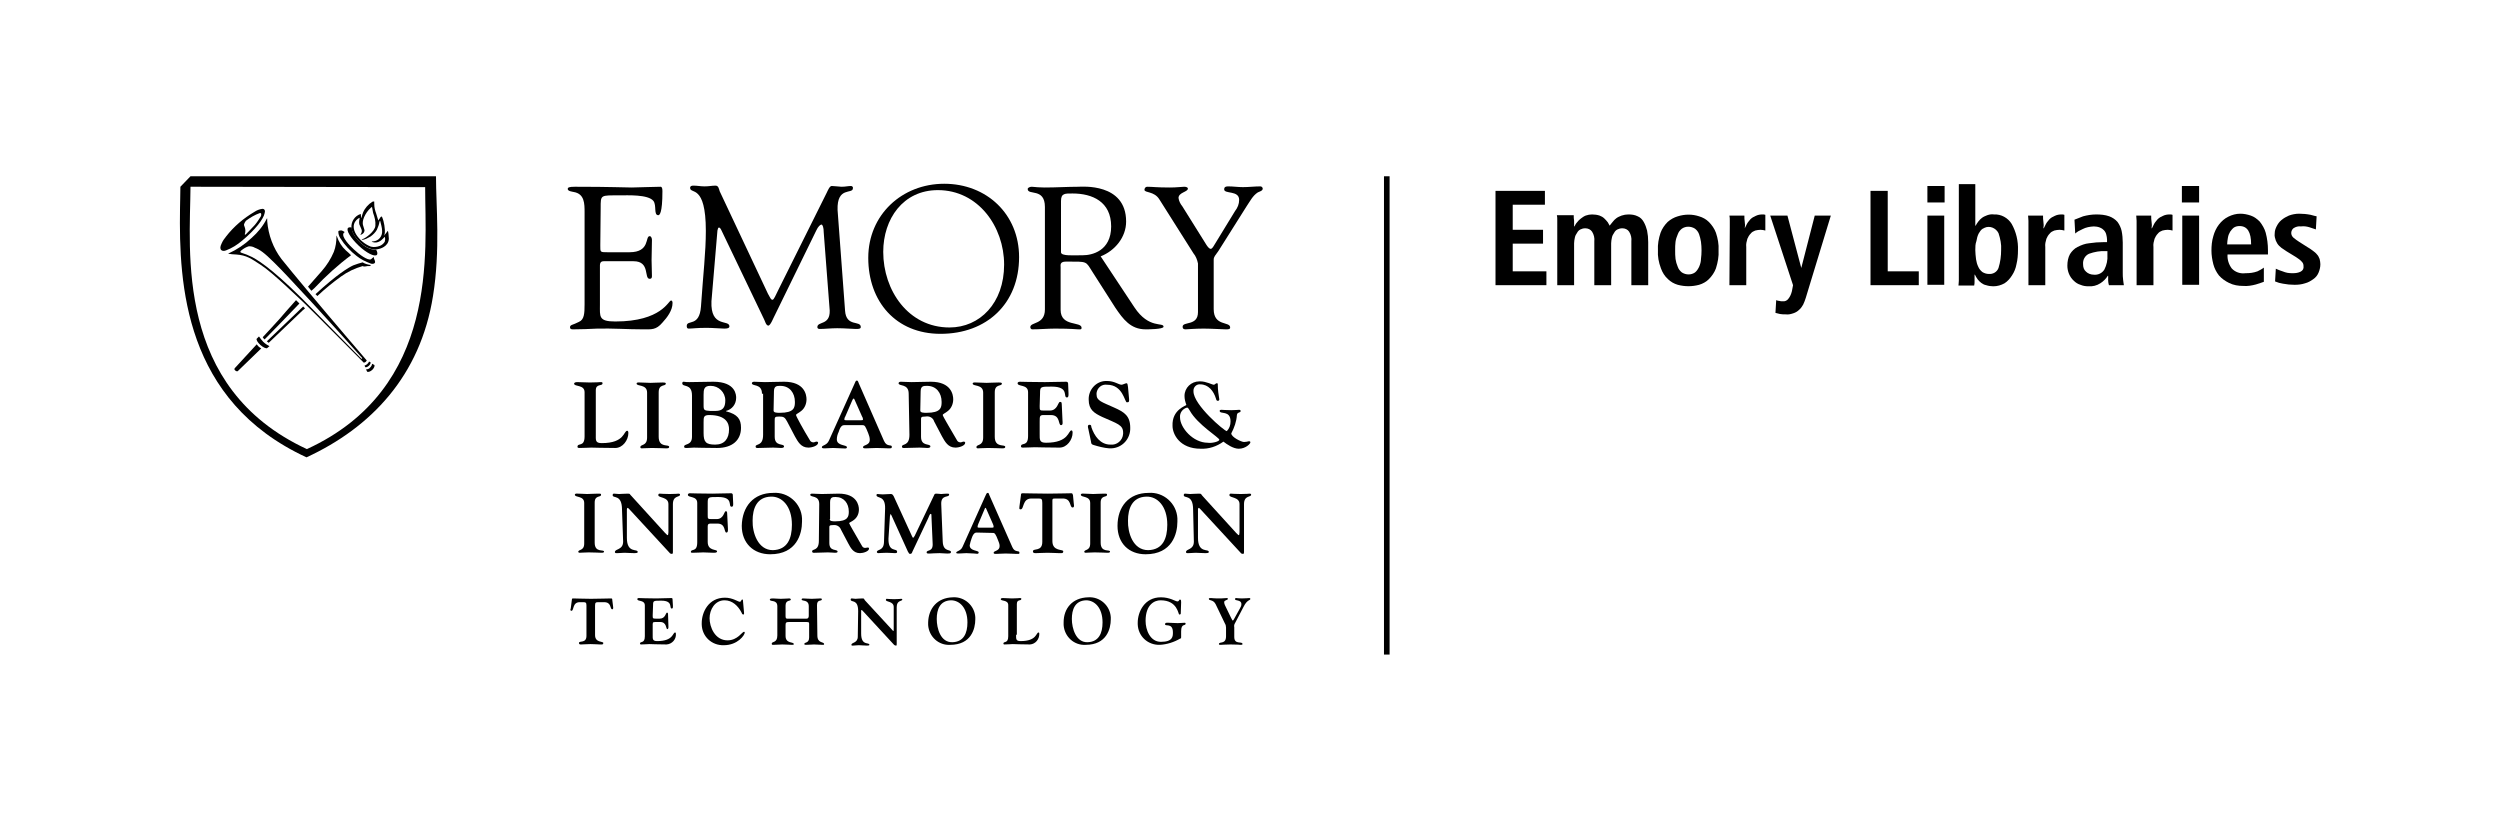 <svg version="1.1" id="logo" xmlns="http://www.w3.org/2000/svg" xmlns:xlink="http://www.w3.org/1999/xlink" x="0px" y="0px" viewBox="0 0 668 222" preserveAspectRatio="xMinYMin meet" style="enable-background:new 0 0 668 222;" aria-labelledby="header-logo-title" xml:space="preserve">
    Emory Libraries
    <title id="header-logo-title">Emory Libraries</title>
    <g id="group-wrapper">
        <g id="unit">
            <path id="path14" d="M399.6,51h13.2v3.7h-8.6v6.7h8.1v3.7h-8.1v7.4h9v3.7h-13.6V51"/>
            <path id="path16" d="M416.1,60.6c0-0.7,0-1.3,0-1.8c0-0.5,0-0.9-0.1-1.3h4.5c0,0.5,0,1,0.1,1.5c0,0.5,0,1,0,1.5h0.1
                c0.2-0.4,0.4-0.8,0.7-1.1c0.3-0.4,0.6-0.7,1-1c0.4-0.3,0.8-0.6,1.3-0.8c0.6-0.2,1.1-0.3,1.7-0.3c0.7,0,1.4,0.1,2,0.3
                c0.5,0.2,0.9,0.4,1.3,0.8c0.3,0.3,0.6,0.6,0.9,1l0.5,0.9c0.2-0.3,0.5-0.6,0.8-1c0.3-0.4,0.6-0.7,1-1c0.4-0.3,0.9-0.5,1.4-0.7
                c0.6-0.2,1.2-0.3,1.8-0.3c0.9,0,1.7,0.1,2.5,0.5c0.7,0.3,1.2,0.8,1.6,1.5c0.4,0.7,0.7,1.5,0.9,2.3c0.2,1,0.3,2,0.3,3.1v11.5h-4.5
                V64.5c0.1-0.9-0.1-1.8-0.6-2.6c-0.4-0.6-1.1-0.9-1.8-0.9c-0.5,0-0.9,0.1-1.3,0.3c-0.4,0.2-0.7,0.5-0.9,0.9
                c-0.3,0.4-0.5,0.8-0.6,1.3c-0.1,0.5-0.2,1-0.2,1.5v11.2H426V64.5c0.1-0.9-0.1-1.8-0.6-2.6c-0.4-0.6-1.1-0.9-1.8-0.9
                c-0.5,0-0.9,0.1-1.3,0.3c-0.4,0.2-0.7,0.5-0.9,0.9c-0.3,0.4-0.5,0.8-0.6,1.3c-0.1,0.5-0.2,1-0.2,1.5v11.2h-4.5L416.1,60.6"/>
            <path id="path18" d="M447.6,66.9c0,0.8,0,1.5,0.1,2.3c0.1,0.7,0.3,1.4,0.6,2.1c0.2,0.6,0.6,1.1,1.1,1.5c1.1,0.7,2.5,0.7,3.5,0
                c0.5-0.4,0.8-0.9,1.1-1.5c0.3-0.7,0.5-1.4,0.5-2.1c0.2-1.5,0.2-3.1,0-4.6c-0.1-0.7-0.3-1.4-0.5-2c-0.2-0.6-0.6-1.1-1.1-1.5
                c-1.1-0.7-2.5-0.7-3.5,0c-0.5,0.4-0.9,0.9-1.1,1.5c-0.3,0.7-0.5,1.3-0.6,2C447.6,65.3,447.6,66.1,447.6,66.9z M443,66.9
                c-0.1-1.6,0.2-3.2,0.7-4.7c0.4-1.1,1.1-2.1,1.9-2.9c0.8-0.7,1.7-1.2,2.7-1.5c1.9-0.6,3.9-0.6,5.7,0c1,0.3,1.9,0.8,2.6,1.5
                c0.8,0.8,1.5,1.8,1.9,2.9c0.5,1.5,0.8,3.1,0.7,4.7c0.1,1.6-0.2,3.2-0.7,4.8c-0.4,1.1-1.1,2.1-1.9,2.9c-0.7,0.7-1.6,1.2-2.6,1.5
                c-1.9,0.5-3.8,0.5-5.7,0c-1-0.3-1.9-0.8-2.6-1.5c-0.9-0.8-1.5-1.8-1.9-2.9C443.2,70.1,442.9,68.5,443,66.9"/>
            <path id="path20" d="M462.2,60.7c0-0.6,0-1.1,0-1.7c0-0.5,0-1-0.1-1.4h4c0,0.6,0,1.1,0.1,1.7s0.1,1.1,0,1.7h0
                c0.2-0.4,0.4-0.8,0.6-1.2c0.2-0.4,0.6-0.8,0.9-1.2c0.4-0.4,0.9-0.7,1.4-0.9c0.6-0.3,1.2-0.4,1.8-0.4c0.1,0,0.3,0,0.4,0l0.4,0.1
                v4.2c-0.4-0.1-0.8-0.2-1.3-0.2c-0.5,0-0.9,0.1-1.4,0.2c-0.5,0.2-0.9,0.4-1.2,0.8c-0.4,0.4-0.7,0.9-0.9,1.4
                c-0.2,0.7-0.4,1.4-0.3,2.2v10.2h-4.5L462.2,60.7"/>
            <path id="path22" d="M481.3,71.6L481.3,71.6l3.6-14h4.3l-5.7,18.7l-1,3.3c-0.2,0.6-0.4,1.2-0.7,1.8c-0.3,0.5-0.6,1-1.1,1.4
                c-0.4,0.4-0.9,0.7-1.5,0.9c-0.6,0.2-1.3,0.4-2,0.3c-0.5,0-1.1,0-1.6-0.1c-0.4-0.1-0.8-0.2-1.2-0.3l0.2-3.4
                c0.3,0.1,0.5,0.2,0.8,0.2c0.3,0.1,0.6,0.1,0.9,0.1c0.6,0.1,1.2-0.2,1.5-0.6c0.5-0.6,0.8-1.3,1-2.1l0.3-1.6L473,57.6h4.6
                L481.3,71.6"/>
            <path id="path24" d="M499.8,51h4.6v21.5h8.3v3.7h-12.9V51"/>
            <path id="path26" d="M515,57.6h4.5v18.5H515V57.6z M515,49.7h4.6v4.4H515V49.7"/>
            <path id="path28" d="M527.8,66.8c0,0.8,0.1,1.6,0.2,2.5c0.1,0.7,0.3,1.4,0.6,2c0.2,0.5,0.6,1,1.1,1.4c0.5,0.3,1.1,0.5,1.7,0.5
                c1.1,0.1,2.2-0.5,2.6-1.6c0.5-1.6,0.7-3.2,0.7-4.8c0.1-1.5-0.2-3-0.7-4.5c-0.7-1.4-2.4-2.1-3.8-1.4c-0.1,0.1-0.2,0.1-0.4,0.2
                c-0.5,0.3-0.8,0.8-1.1,1.3c-0.3,0.6-0.5,1.3-0.6,2C527.8,65.2,527.8,66,527.8,66.8z M527.8,49.2v11.1h0.1c0.2-0.4,0.4-0.7,0.7-1.1
                c0.3-0.4,0.6-0.7,1-1c0.4-0.3,0.9-0.5,1.4-0.7c0.6-0.2,1.2-0.3,1.8-0.2c1.9-0.1,3.7,0.9,4.7,2.5c1.2,2.1,1.8,4.6,1.7,7.1
                c0,1.2-0.1,2.5-0.4,3.7c-0.2,1.1-0.6,2.1-1.2,3c-0.5,0.8-1.2,1.6-2,2.1c-0.9,0.5-1.9,0.8-3,0.8c-0.6,0-1.3-0.1-1.9-0.3
                c-0.5-0.1-0.9-0.3-1.3-0.6c-0.4-0.3-0.7-0.6-1-1c-0.3-0.4-0.5-0.8-0.7-1.2h-0.1c0,0.6,0,1.2,0,1.7c0,0.4,0,0.8-0.1,1.2h-4.2
                c0-0.3,0.1-0.8,0.1-1.3c0-0.6,0-1.2,0-1.8V49.2H527.8"/>
            <path id="path30" d="M542,60.7c0-0.6,0-1.1,0-1.7s-0.1-1-0.1-1.4h4c0,0.6,0,1.1,0.1,1.7s0.1,1.1,0,1.7h0.1
                c0.2-0.4,0.4-0.8,0.6-1.2c0.2-0.4,0.6-0.8,0.9-1.2c0.4-0.4,0.9-0.7,1.4-0.9c0.6-0.3,1.2-0.4,1.8-0.4c0.1,0,0.3,0,0.4,0l0.4,0.1
                v4.2c-0.4-0.1-0.8-0.2-1.3-0.2c-0.5,0-0.9,0.1-1.4,0.2c-0.5,0.2-0.9,0.4-1.2,0.8c-0.4,0.4-0.7,0.9-0.9,1.4
                c-0.2,0.7-0.4,1.4-0.3,2.2v10.2H542L542,60.7"/>
            <path id="path32" d="M563.1,67.1h-0.4c-1.5-0.1-3.1,0.2-4.5,0.7c-1.1,0.5-1.7,1.6-1.6,2.8c0,0.8,0.2,1.5,0.8,2
                c0.5,0.5,1.3,0.8,2.1,0.8c1.1,0.1,2.2-0.4,2.8-1.4c0.6-1.2,0.9-2.5,0.8-3.9L563.1,67.1z M554.3,58.7c0.8-0.3,1.5-0.6,2.3-0.9
                c1.1-0.3,2.3-0.5,3.5-0.5c1.2,0,2.4,0.1,3.5,0.5c0.8,0.3,1.6,0.8,2.2,1.5c0.5,0.7,0.9,1.5,1.1,2.4c0.2,1,0.3,2.1,0.3,3.1v8.1
                c0,0.6,0,1.2,0.1,1.9c0.1,0.6,0.1,1,0.2,1.4h-4c-0.1-0.4-0.2-0.8-0.2-1.2c0-0.4,0-0.9,0-1.3h-0.1c-0.5,0.8-1.2,1.5-2,2
                c-0.9,0.6-2.1,0.9-3.2,0.8c-0.7,0-1.4-0.1-2.1-0.4c-0.7-0.2-1.3-0.6-1.8-1.1c-1.1-1-1.7-2.5-1.7-4c0-1.1,0.2-2.2,0.7-3.1
                c0.5-0.8,1.2-1.5,2-1.9c1-0.5,2-0.9,3.1-1c1.3-0.2,2.6-0.3,3.9-0.3h0.9V64c0-0.4-0.1-0.9-0.2-1.3c-0.2-0.9-0.9-1.6-1.7-1.9
                c-0.5-0.2-1.1-0.3-1.6-0.3c-0.5,0-1.1,0.1-1.6,0.2c-0.5,0.1-1,0.3-1.4,0.5c-0.4,0.2-0.8,0.4-1.2,0.6c-0.3,0.2-0.6,0.4-0.8,0.6
                L554.3,58.7"/>
            <path id="path34" d="M570.9,60.7c0-0.6,0-1.1,0-1.7c0-0.5-0.1-1-0.1-1.4h4c0,0.6,0,1.1,0.1,1.7s0.1,1.1,0,1.7h0.1
                c0.2-0.4,0.4-0.8,0.6-1.2c0.2-0.4,0.6-0.8,0.9-1.2c0.4-0.4,0.9-0.7,1.4-0.9c0.6-0.3,1.2-0.4,1.8-0.4c0.1,0,0.3,0,0.4,0l0.4,0.1
                v4.2c-0.4-0.1-0.8-0.2-1.3-0.2c-0.5,0-0.9,0.1-1.4,0.2c-0.5,0.2-0.9,0.4-1.2,0.8c-0.4,0.4-0.7,0.9-0.9,1.4
                c-0.2,0.7-0.4,1.4-0.3,2.2v10.2h-4.5L570.9,60.7"/>
            <path id="path36" d="M583.1,57.6h4.5v18.5h-4.5V57.6z M583,49.7h4.6v4.4H583V49.7"/>
            <path id="path38" d="M601.5,65.3c0-3.3-1-4.9-3.1-4.9c-0.5,0-1,0.1-1.5,0.4c-0.4,0.3-0.7,0.7-1,1.1c-0.3,0.5-0.5,1-0.6,1.6
                c-0.1,0.6-0.2,1.2-0.2,1.8H601.5z M604.9,75.3c-0.5,0.2-1.2,0.4-2.1,0.7c-1.1,0.3-2.3,0.5-3.4,0.4c-1.3,0-2.6-0.2-3.8-0.8
                c-1-0.5-1.9-1.1-2.7-2c-0.7-0.9-1.2-1.9-1.5-3c-0.3-1.2-0.5-2.4-0.5-3.6c0-1.3,0.1-2.6,0.5-3.9c0.3-1.1,0.8-2.2,1.5-3.1
                c0.7-0.9,1.5-1.6,2.5-2.1c1-0.5,2.1-0.8,3.2-0.8c1,0,1.9,0.2,2.8,0.5c0.9,0.3,1.7,0.9,2.4,1.6c0.7,0.9,1.3,1.9,1.6,3
                c0.4,1.5,0.6,3.1,0.6,4.7V68h-10.8c-0.1,1.3,0.3,2.6,1.1,3.7c0.9,1,2.3,1.5,3.7,1.3c1.1,0,2.1-0.1,3.2-0.5c0.6-0.3,1.2-0.6,1.7-1
                L604.9,75.3"/>
            <path id="path40" d="M608.1,71.8l0.7,0.3c0.3,0.1,0.7,0.3,1.1,0.4c0.4,0.2,0.9,0.3,1.3,0.4c0.5,0.1,1,0.1,1.5,0.1
                c0.7,0,1.4-0.1,2-0.4c0.6-0.3,0.9-0.8,0.8-1.5c0-0.4-0.1-0.8-0.4-1.1c-0.4-0.5-1-0.9-1.6-1.3l-1.8-1.1c-0.5-0.3-1-0.6-1.4-0.9
                c-0.5-0.3-0.9-0.6-1.3-1c-0.4-0.4-0.7-0.9-0.9-1.4c-0.2-0.6-0.4-1.2-0.3-1.9c0-0.7,0.2-1.3,0.5-1.9c0.3-0.6,0.7-1.2,1.3-1.7
                c0.6-0.5,1.3-0.9,2-1.2c0.8-0.3,1.8-0.5,2.7-0.5c1,0,2.1,0.1,3.1,0.3c0.8,0.2,1.4,0.4,1.6,0.4l-0.2,3.5c-0.6-0.2-1.2-0.4-1.8-0.6
                c-0.7-0.2-1.4-0.3-2.2-0.2c-0.7-0.1-1.4,0.1-2,0.5c-0.7,0.6-0.8,1.7-0.1,2.4c0,0,0.1,0.1,0.1,0.1c0.5,0.4,1,0.8,1.5,1.1l2.2,1.4
                c0.5,0.3,1,0.6,1.5,1c0.4,0.3,0.8,0.6,1.1,1c0.3,0.3,0.5,0.7,0.7,1.2c0.1,0.5,0.2,0.9,0.2,1.4c0,0.8-0.2,1.6-0.5,2.3
                c-0.3,0.7-0.8,1.3-1.4,1.7c-0.7,0.5-1.4,0.9-2.2,1.1c-0.9,0.3-1.8,0.4-2.8,0.4c-1,0-2.1-0.1-3.1-0.3c-0.7-0.1-1.4-0.3-2.1-0.6
                L608.1,71.8"/>
        </g>
        <path id="vertical-border" d="M369.8,174.9V47.1h1.5v127.8H369.8"/>
        <g id="parent-organization">
            <path id="path72" d="M251.3,89.2c12.4,0,21-8.1,21-20.5c0-11.5-8.7-19.6-20-19.6S232,57.4,232,68.9
                C232,80.6,239.4,89.2,251.3,89.2L251.3,89.2z M250.6,50.8c10.8,0,17.7,9.8,17.7,19.9c0,10.3-6.5,16.8-14.6,16.8
                c-11,0-17.7-9.9-17.7-20.2C236,58.5,241.3,50.8,250.6,50.8"/>
            <path id="path74" d="M294.1,68.5c3.8-1.5,6.8-5.1,6.8-9.3c0-10.4-11.9-9.3-12.8-9.3c-2.8,0-5.9,0.2-9,0.2c-1.2,0-2.3-0.1-3.4-0.2
                c-0.6,0-1.1,0.3-1.1,0.6c0,1.8,4.6-0.4,4.6,4.8v27.4c0,4.1-3.9,3.3-3.9,4.7c0,0.3,0.2,0.6,0.5,0.6c0,0,0,0,0,0
                c2,0,4.1-0.2,6.1-0.2c4.5,0,5.7,0.2,6.2,0.2s0.9,0.1,0.9-0.4c0-1.8-5.6-0.2-5.6-4.8V71.4c0-0.5-0.3-1.5,1.4-1.5
                c6,0,5.2-0.2,7.2,2.9l6,9.4c2.1,3.1,4.1,5.8,8.1,5.8c0.5,0,4.8,0,4.8-0.7c0-1.3-3.9,0.7-7.8-5.2L294.1,68.5z M283.5,53.7
                c0-2.1,1.1-2,3.1-2c5.3,0,10.3,2.2,10.3,8.8s-5.2,7.7-7.5,7.7c-2.5,0-5.9,0.3-5.9-0.8L283.5,53.7"/>
            <path id="path76" d="M309.8,53.3c-1.4-2.3-4-1.7-4-2.6c0-0.4,0.3-0.8,0.7-0.8c1.5,0,2.5,0.2,6.1,0.2c1.8,0,3.2-0.2,3.8-0.2
                c0.4,0,1,0.1,1,0.5c0,0.9-2.5,1-2.5,2.5c0.1,0.8,0.5,1.6,1,2.2l6.5,10.4c0.4,0.6,0.8,1,1.1,1s0.6-0.4,1-1.1l5.5-9
                c0.7-0.9,1.1-1.9,1.1-3c0-2.6-4-1.5-4-2.8c0-0.7,0.5-0.8,1.1-0.8c1.3,0,2.6,0.2,3.9,0.2c1.6,0,3.1-0.2,4.7-0.2
                c0.3,0,0.6,0.3,0.6,0.6c0,0.6-0.9,0.8-1.3,1c-1.4,0.9-2.1,2.4-3,3.7L325.6,67c-0.9,1.3-1.3,1.6-1.3,2.4v13.2
                c0,4.7,4.4,3.2,4.4,4.9c0,0.5-0.5,0.5-1.2,0.5s-3.9-0.2-5.9-0.2c-2.4,0-4.4,0.2-4.8,0.2s-0.8-0.1-0.8-0.7c0-1.5,4.1-0.1,4.1-3.9
                v-13c-0.2-1-0.6-2-1.2-2.7L309.8,53.3"/>
            <path id="path78" d="M225.8,83c0.3,4.5,4.2,2.5,4.2,4.4c0,0.5-0.7,0.5-1.3,0.5c-1,0-2.9-0.2-5-0.2c-1.7,0-3.4,0.2-4.7,0.2
                c-0.5,0-0.6-0.3-0.6-0.5c0-1.6,3.4-0.4,3.3-4.4l-1.6-20.9c0-1.3-0.3-2.1-0.6-2.1s-0.9,0.5-1.4,1.6l-11.1,22.7
                c-0.3,0.5-1.1,2.7-1.7,2.7s-0.9-1.2-1.1-1.6l-11.5-24c-0.2-0.4-0.4-0.6-0.6-0.6s-0.3,0.3-0.4,0.8l-1.6,18.9
                c-0.3,7.2,4.8,4.8,4.8,6.7c0,0.5-0.6,0.6-1.4,0.6s-3.1-0.2-4.7-0.2c-2.8,0-3.7,0.2-4.8,0.2c-0.4,0-0.5-0.3-0.5-0.7
                c0-1.8,3.4,0.4,3.8-5.2c0.6-8.8,1.3-14.5,1.3-20.2c0-12.7-4.2-9.7-4.2-11.5c0-0.5,0.4-0.6,0.9-0.6c1,0,1.9,0.2,3,0.2
                s1.9-0.2,2.9-0.2c0.8,0,0.9,0.9,1.1,1.5l12.9,27.4c0.6,1.1,0.8,1.6,1.2,1.6s0.8-1.1,1.7-2.9l12.8-25.7c0.3-0.6,0.8-1.9,1.4-1.8
                c0.6,0,2.2,0.2,2.5,0.2c1.2,0,1.7-0.2,2.6-0.2c0.3,0,0.6,0.3,0.5,0.6c0,1.7-4.3-0.6-4.1,5.8L225.8,83"/>
            <path id="path80" d="M160.4,65.6c0,1.8-0.1,1.8,2,1.8h5.8c5.6,0,4.1-4.3,5.4-4.3c0.4,0,0.6,0.6,0.6,1c0,1.9-0.1,3.7-0.1,5.4
                c0,1.4,0.1,2.8,0.1,4.3c0,0.5-0.2,0.7-0.6,0.7c-1.6,0,0.2-4.7-4.3-4.7h-8c-1.1,0-1,0.9-1,1.7v9.9c0,3.2-0.4,4.5,4.1,4.5
                c12.4,0,14.2-5.6,14.9-5.6c0.4,0,0.4,0.5,0.4,0.7c0,1.9-1.4,3.8-2.7,5.2c-1.7,2-2.9,1.8-5.2,1.8c-4.1,0-8.2-0.3-12.2-0.2
                c-2.1,0.1-4.4,0.2-6.5,0.2c-0.5,0-0.8-0.1-0.8-0.6c0.1-0.7,0.7-0.5,2.4-1.4c1.4-0.6,1.5-2.2,1.5-4.7V56.8c0-2.4,0-5-2.9-5.5
                c-0.4-0.1-1.6-0.2-1.6-0.8c0-0.4,0.3-0.6,1.9-0.6c10.1,0,12.9,0.2,15.2,0.2c1.1,0,6-0.2,7.7-0.2c0.4,0,0.5,0.5,0.5,1.2
                c0,6-0.8,6.4-1.1,6.4c-1.3,0-0.4-2.6-1.3-3.8c-1.4-1.8-7-1.5-9.1-1.5c-5.1,0-5-0.2-5,3.4L160.4,65.6"/>
            <path id="path82" d="M159.2,116c0,1.6-0.2,2.4,1.6,2.4c6.2,0,5.8-3.3,6.8-3.3c0.1,0,0.3,0.1,0.3,0.6c0,1.9-1.5,4-3.5,4
                c-3.8,0-5.2-0.1-6.4-0.1c-0.8,0-1.8,0.1-3.2,0.1c-0.3,0-0.5-0.1-0.5-0.3c0-1.2,1.9,0.2,1.9-2.8v-11.8c0-2.1-2.8-1.4-2.8-2.3
                c0-0.2,0.3-0.4,0.8-0.4c1,0,2.4,0.1,3.4,0.1c2.1,0,2.4-0.1,2.8-0.1c0.4,0,0.6,0,0.6,0.3c0,0.9-1.8,0-1.8,1.9L159.2,116"/>
            <path id="path84" d="M176,116.7c0,3.1,2.8,1.9,2.8,2.7c0,0.3-0.2,0.4-0.8,0.4c-0.9,0-1.9-0.1-3.8-0.1c-1.1,0-2.1,0.1-2.8,0.1
                c-0.1,0-0.3-0.1-0.3-0.3c0,0,0,0,0,0c0-0.9,1.8-0.2,1.8-2.6v-12c0-2.3-2.8-1.6-2.8-2.4c0-0.4,0.6-0.3,0.9-0.3c1,0,2,0.1,2.8,0.1
                s1.8-0.1,3.2-0.1c0.8,0,0.9,0.1,0.9,0.3c0,0.8-1.9,0-1.9,2.3V116.7"/>
            <path id="path86" d="M188,115.7c0,2.4,0.6,3.1,3.1,3.1s3.7-1.6,3.7-4.1c0-1.5-0.7-3.8-5.3-3.8c-1.5,0-1.5,0.6-1.5,1.9V115.7z
                 M188,108.4c0,1.2,0.2,1.3,1.7,1.4h1.5c1.9,0,2.6-0.9,2.6-2.8c0-2.2-1.8-3.9-3.9-3.9c0,0-0.1,0-0.1,0c-1.7,0-1.8,1-1.8,2.4V108.4z
                 M184.9,105.7c0-3.4-2.6-2.1-2.6-3.3c0-0.4,0.3-0.4,0.4-0.4c0.5,0.1,1,0.1,1.5,0.1c2.1,0,4.2-0.1,6.4-0.1c6.1,0,6.1,3.7,6.1,4.3
                c0,1.7-1.1,3.1-2.7,3.5v0.1c3.1,0.8,4,2.1,4,4.4c0,3.3-2.3,5.4-6.4,5.4c-3.7,0-5-0.1-6.2-0.1c-0.6,0-1.2,0.1-1.8,0.1
                s-0.8,0-0.8-0.4c0-0.8,2.1-0.2,2.1-2.6L184.9,105.7"/>
            <path id="path88" d="M206.7,109.7c0,0.6,0.9,0.6,1.7,0.6c3.8,0,4-1.4,4-2.9c0-2.4-1.4-4.3-3.9-4.3c-0.9,0-1.7,0-1.7,1.5
                L206.7,109.7z M203.6,105.2c0-2.8-2.7-1.9-2.7-2.8c0-0.2,0.2-0.4,0.6-0.4c1.1,0,1.4,0.1,2.9,0.1s3.4-0.1,5.1-0.1
                c5.5,0,6,3.5,6,4.7c0,1.2-0.5,2.4-1.4,3.1c-0.7,0.6-1.4,0.8-1.4,1.1s1.9,3.8,3.8,6.9c0.2,0.3,0.6,0.4,0.9,0.4
                c0.2,0,0.5-0.2,0.8-0.2c0.2,0,0.4,0.1,0.4,0.3c0,0,0,0,0,0c0,0.8-1.6,1.3-2.6,1.3c-2,0-2.8-1.6-3.6-3l-2.1-4
                c-0.6-1.1-0.9-1.3-2.1-1.3s-1.2,0.2-1.2,1.1v4.3c0,2.7,2.5,1.7,2.5,2.6c0,0.2-0.2,0.4-0.8,0.4s-1.1-0.1-2.1-0.1
                c-1.4,0-2.6,0.1-3.9,0.1c-0.3,0-0.8,0.1-0.8-0.4c0-0.8,2,0,2-3.1V105.2"/>
            <path id="path90" d="M229.8,112.3c0.4,0,0.8,0,0.8-0.2c0-0.3-0.1-0.6-0.3-0.9l-2-4.5c-0.1-0.2-0.1-0.2-0.2-0.2s-0.1,0-0.3,0.3
                l-1.9,4.4c-0.2,0.3-0.3,0.6-0.3,0.9c0,0.2,0.4,0.2,0.8,0.2L229.8,112.3z M225.6,113.6c-0.4,0-1,0.1-1.5,1.8
                c-0.3,0.6-0.5,1.3-0.5,2c0,1.8,2.7,1.4,2.7,2.1c0,0.5-0.8,0.3-1.3,0.3c-0.8,0-1.6-0.1-2.4-0.1s-1.5,0.1-2.2,0.1
                c-0.4,0-0.8,0-0.8-0.3c0-0.6,1.3-0.4,1.9-1.8l6.8-15.1c0.2-0.4,0.3-0.9,0.6-0.9s0.3,0,0.6,0.8l6.7,15.3c0.8,1.8,2.1,0.8,2.1,1.6
                c0,0.4-0.2,0.4-0.9,0.4c-0.9,0-1.6-0.1-3.2-0.1c-1.1,0-2,0.1-2.8,0.1c-0.4,0-0.8,0-0.8-0.3c0-0.7,1.8-0.4,1.8-2
                c0-0.6-0.2-1.2-0.4-1.7c-0.8-2-0.9-2.2-1.6-2.2L225.6,113.6"/>
            <path id="path92" d="M245.9,109.7c0,0.6,0.9,0.6,1.7,0.6c3.8,0,4-1.4,4-2.9c0-2.4-1.4-4.3-3.9-4.3c-0.9,0-1.7,0-1.7,1.5
                L245.9,109.7z M242.8,105.2c0-2.8-2.7-1.9-2.7-2.8c0-0.2,0.2-0.4,0.6-0.4c1.1,0,1.4,0.1,2.9,0.1s3.4-0.1,5.1-0.1
                c5.5,0,6,3.5,6,4.7c0,1.2-0.5,2.4-1.4,3.1c-0.7,0.6-1.4,0.8-1.4,1.1s2.1,3.8,3.9,6.9c0.2,0.3,0.6,0.4,0.9,0.4
                c0.2,0,0.5-0.2,0.8-0.2c0.2,0,0.4,0.1,0.4,0.3c0,0,0,0,0,0c0,0.8-1.6,1.3-2.6,1.3c-2,0-2.8-1.6-3.6-3l-2.1-4
                c-0.3-1-1.3-1.5-2.3-1.3c-1.3,0-1.2,0.2-1.2,1.1v4.3c0,2.7,2.5,1.7,2.5,2.6c0,0.2-0.2,0.4-0.8,0.4s-1.1-0.1-2.1-0.1
                c-1.4,0-2.6,0.1-3.9,0.1c-0.3,0-0.8,0.1-0.8-0.4c0-0.8,2,0,2-3.1L242.8,105.2"/>
            <path id="path94" d="M265.8,116.7c0,3.1,2.8,1.9,2.8,2.7c0,0.3-0.2,0.4-0.8,0.4c-0.9,0-1.9-0.1-3.8-0.1c-1.1,0-2.1,0.1-2.8,0.1
                c-0.1,0-0.3-0.1-0.3-0.3c0,0,0,0,0,0c0-0.9,1.8-0.2,1.8-2.6v-12c0-2.3-2.8-1.6-2.8-2.4c0-0.4,0.6-0.3,0.9-0.3c1,0,2,0.1,2.8,0.1
                c0.8,0,1.8-0.1,3.2-0.1c0.8,0,0.9,0.1,0.9,0.3c0,0.8-1.9,0-1.9,2.3L265.8,116.7"/>
            <path id="path96" d="M277.8,108.5c0,1.1,0,1.2,1.1,1.2h1.6c2.1,0,2.2-2.3,2.7-2.3c0.2,0,0.5-0.1,0.5,0.6l0.2,4.4
                c0,0.3,0.2,1.2-0.4,1.2c-0.8,0-0.1-2.7-2.7-2.7h-1.9c-1.1,0-1.1,0.3-1.1,1.8v3.2c0,1.6-0.1,2.4,1.7,2.4c6.2,0,5.9-3.3,6.8-3.3
                c0.1,0,0.3,0.1,0.3,0.6c0,1.9-1.5,4-3.5,4c-3.8,0-5.3-0.1-6.6-0.1c-0.8,0-1.8,0.1-3.2,0.1c-0.3,0-0.5-0.1-0.5-0.3
                c0-1.2,1.9,0.2,1.9-2.8v-11.7c0-2.2-2.8-1.4-2.8-2.4c0-0.2,0.2-0.4,0.6-0.4c1,0,2.8,0.1,6.7,0.1c1.8,0,3.5-0.1,5.7-0.1
                c0.3,0,0.5,0.2,0.5,0.5c0,0,0,0,0,0l0.1,2.5c0,0.3,0.1,1.2-0.4,1.2c-1.2,0,0.8-2.9-4.1-2.9c-3,0-3.1,0-3.1,1.8L277.8,108.5"/>
            <path id="path98" d="M290.8,114.6c-0.1-0.3-0.3-1.1,0.3-1.1c0.4,0,0.5,0.2,0.5,0.6c0.8,2.4,2.4,4.7,5.1,4.7
                c1.7,0.2,3.3-1.1,3.4-2.9c0-0.1,0-0.2,0-0.3c0-2.1-1.6-2.4-5.6-4.2c-2.1-1-3.6-1.9-3.6-4.6c-0.1-2.6,1.9-4.9,4.5-5
                c0.1,0,0.3,0,0.4,0c2,0,3.1,1,3.9,1c0.3,0,1-0.4,1.3-0.4s0.3,0.4,0.4,1l0.3,3.3c0,0.6,0,0.8-0.6,0.8s-1-4.7-5.3-4.7
                c-1.4-0.2-2.6,0.8-2.8,2.2c0,0.1,0,0.3,0,0.4c0,1.7,1.4,2,4.7,3.5c2.7,1.2,4.3,2.2,4.3,5.4c0.1,2.9-2.1,5.4-5.1,5.5
                c-0.2,0-0.3,0-0.5,0c-1.4-0.1-2.9-0.5-4.2-0.9c-0.6-0.2-0.6-0.3-0.7-1L290.8,114.6"/>
            <path id="path100" d="M325.8,117.5c0-0.6-5.8-4-7.9-7.8c-0.2-0.4-0.5-0.8-0.7-0.8c-1.2,0.3-2,1.4-1.9,2.6c0,2.8,3.5,6.8,7.4,6.8
                C323.7,118.5,325.8,118,325.8,117.5z M317,108.2c-0.3-0.8-0.5-1.6-0.5-2.4c0-2.2,1.8-3.9,4-3.9c0.1,0,0.2,0,0.2,0
                c1.6,0,3.2,0.9,3.6,0.9s0.5-0.4,0.8-0.4s0.3,0.1,0.3,0.5c0,1.3,0.2,2.6,0.4,3.8c0,0.2-0.1,0.4-0.4,0.4s-0.4-0.2-0.5-0.6
                c-0.6-2-2-3.8-4.2-3.8c-0.9-0.1-1.7,0.6-1.8,1.5c0,0.1,0,0.2,0,0.4c0,3.6,8.3,10.6,8.9,10.6c0.7-0.7,1-1.6,1-2.6
                c0-3.1-2.9-1.8-2.9-2.8c0-0.2,0.1-0.3,0.5-0.3s1,0.1,2.6,0.1c1.2,0,1.7-0.1,2.1-0.1c0.2,0,0.4,0.1,0.4,0.3c0,0.6-0.9,0.2-1,1.1
                c-0.1,1.7-0.7,3.4-1.5,4.9c0,1,2.7,2.3,3.4,2.3c0.4,0,0.9-0.1,1.3-0.2c0.2,0,0.4,0,0.4,0.3c0,0.4-1.3,1.7-3.1,1.7
                c-1.5,0-3.2-1.2-4.1-1.9c-1.8,1.3-3.9,2-6.1,1.9c-5.6,0-7.5-3.9-7.5-6.1C313.1,109.4,317,108.4,317,108.2"/>
            <path id="path102" d="M158.9,145c0,2.8,2.5,1.7,2.5,2.4c0,0.2-0.2,0.3-0.7,0.3c-0.8,0-1.7-0.1-3.4-0.1c-1,0-1.9,0.1-2.5,0.1
                c-0.1,0-0.2-0.1-0.3-0.2c0,0,0,0,0,0c0-0.8,1.6-0.2,1.6-2.3v-10.8c0-2-2.5-1.4-2.5-2.2c0-0.4,0.6-0.3,0.8-0.3
                c0.9,0,1.8,0.1,2.5,0.1c0.8,0,1.6-0.1,2.9-0.1c0.7,0,0.8,0,0.8,0.3c0,0.8-1.7,0-1.7,2.1V145"/>
            <path id="path104" d="M166.2,136.2c0-4.3-2.5-2.9-2.5-3.9c0-0.2,0.1-0.4,0.3-0.4c0,0,0,0,0.1,0c0.4,0,0.8,0.1,1.3,0.1
                c0.6,0,1.2-0.1,2.4-0.1c0.7,0,0.4,0.2,0.9,0.6l9,9.9c0.3,0.3,0.6,0.6,0.7,0.6s0.2-0.3,0.2-0.8v-7.5c0-2-2.7-1.6-2.7-2.4
                c0-0.2,0.1-0.4,0.3-0.4c0,0,0,0,0.1,0c0.4,0,1,0.1,2.6,0.1s2.2-0.1,2.4-0.1c0.4,0,0.4,0.2,0.4,0.3c0,0.7-1.9,0.1-1.9,2.5v12.6
                c0,0.5,0,0.7-0.3,0.7c-0.2,0-0.5-0.1-0.6-0.3l-10.8-11.7c-0.2-0.2-0.3-0.3-0.4-0.3s-0.2,0.2-0.2,0.4v7.6c0,4.3,2.9,2.8,2.9,3.8
                c0,0.3-0.6,0.3-0.9,0.3c-1.1,0-1.9-0.1-2.6-0.1s-1.3,0.1-1.9,0.1c-0.2,0-0.7,0.1-0.7-0.3c0-0.9,2.2-0.5,2.2-2.8L166.2,136.2"/>
            <path id="path106" d="M189.1,137.6c0,1,0,1.1,1,1.1h1.4c1.9,0,2-2.1,2.4-2.1c0.2,0,0.4,0,0.4,0.6l0.2,4c0,0.3,0.1,1.1-0.4,1.1
                c-0.7,0-0.1-2.4-2.4-2.4H190c-1,0-0.9,0.3-0.9,1.6v3.3c0,2.5,2.5,1.9,2.5,2.5c0,0.4-0.5,0.4-1,0.4c-0.9,0-1.7-0.1-2.7-0.1
                c-0.7,0-1.6,0.1-2.9,0.1c-0.3,0-0.4-0.1-0.4-0.2c0-1,1.7,0.2,1.7-2.6v-10.5c0-2-2.5-1.3-2.5-2.2c0-0.2,0.2-0.4,0.5-0.4
                c0.9,0,2.5,0.1,6,0.1c1.6,0,3.1-0.1,5.1-0.1c0.2,0,0.4,0.2,0.4,0.4c0,0,0,0,0,0l0.1,2.2c0,0.3,0.1,1-0.4,1c-1.1,0,0.7-2.6-3.6-2.6
                c-2.7,0-2.8,0-2.8,1.6L189.1,137.6"/>
            <path id="path108" d="M206.5,147c3.9-0.1,5.1-3.1,5.1-6.8c0-5-2.7-7.6-5.6-7.5c-3.8,0.1-4.9,3.2-4.9,6.4
                C201,142.3,202.5,147,206.5,147z M206.6,131.7c4-0.3,7.5,2.8,7.7,6.8c0,0.3,0,0.6,0,0.9c0,3.2-1.4,8.7-8.5,8.7
                c-4.5,0-7.6-3-7.6-7.6C198.3,135.4,201.3,131.7,206.6,131.7"/>
            <path id="path110" d="M221.7,138.7c0,0.6,0.8,0.6,1.5,0.6c3.4,0,3.6-1.3,3.6-2.6c0-2.2-1.3-3.9-3.5-3.9c-0.8,0-1.5,0-1.5,1.4
                V138.7z M218.9,134.7c0-2.5-2.4-1.7-2.4-2.5c0-0.2,0.2-0.3,0.5-0.3c1,0,1.2,0.1,2.6,0.1s3-0.1,4.5-0.1c4.9,0,5.4,3.2,5.4,4.2
                c0,1.1-0.4,2.1-1.3,2.8c-0.6,0.5-1.3,0.7-1.3,0.9s1.9,3.4,3.5,6.2c0.2,0.3,0.5,0.4,0.8,0.4c0.2,0,0.4-0.1,0.7-0.1
                c0.2,0,0.3,0.1,0.3,0.3c0,0,0,0,0,0c0,0.7-1.5,1.2-2.4,1.2c-1.8,0-2.5-1.4-3.2-2.7l-1.9-3.6c-0.3-0.8-1.1-1.3-2-1.2
                c-1.2,0-1.1,0.2-1.1,0.9v3.9c0,2.4,2.2,1.5,2.2,2.3c0,0.2-0.2,0.3-0.7,0.3s-1-0.1-1.9-0.1c-1.2,0-2.3,0.1-3.5,0.1
                c-0.2,0-0.7,0.1-0.7-0.4c0-0.7,1.8,0,1.8-2.8L218.9,134.7"/>
            <path id="path112" d="M237.4,143.9c-0.1,3.8,2.3,2.5,2.3,3.5c0,0.1,0.1,0.4-0.5,0.4c-0.8,0-1.3-0.1-2.3-0.1s-1.9,0.1-2.2,0.1
                s-0.4-0.2-0.4-0.3c0-0.8,1.8-0.2,1.9-2.6l0.3-9c0.1-3.7-2.3-2.6-2.3-3.6c0-0.2,0.1-0.3,0.3-0.3c0.3,0,0.6,0.1,1.4,0.1
                c0.5,0,1.4-0.1,2.1-0.1c0.2,0,0.5,0,0.8,0.6l4.9,10.7c0.1,0.2,0.2,0.4,0.3,0.4s0.3-0.4,0.4-0.5l5.2-10.9c0.1-0.2,0.1-0.4,0.6-0.4
                s1,0.1,1.3,0.1s0.8-0.1,1.5-0.1s0.6,0.1,0.6,0.3c0,0.8-2.2-0.1-2.1,2.5l0.4,10c0.1,2.9,2.2,2,2.2,2.8c0,0.4-0.3,0.4-1.1,0.4
                s-1.3-0.1-1.9-0.1c-1.5,0-2,0.1-2.5,0.1s-1,0.1-1-0.3c0-0.8,1.8,0,1.6-2.5l-0.3-6.8c0-0.7,0-1-0.2-1s-0.4,0.4-0.7,1.2l-4.2,8.9
                c-0.1,0.3-0.2,0.6-0.6,0.6s-0.4-0.4-0.6-0.6l-4.4-9.7c-0.1-0.1-0.2-0.4-0.2-0.4s-0.2,0.4-0.2,0.6L237.4,143.9"/>
            <path id="path114" d="M264.8,141c0.4,0,0.7,0,0.7-0.2c0-0.3-0.1-0.6-0.2-0.8l-1.8-4.1c-0.1-0.2-0.1-0.2-0.2-0.2s-0.1,0-0.2,0.3
                l-1.7,4c-0.1,0.3-0.2,0.5-0.2,0.8c0,0.2,0.3,0.2,0.7,0.2L264.8,141z M261,142.3c-0.4,0-0.9,0.1-1.4,1.6c-0.2,0.6-0.4,1.2-0.5,1.8
                c0,1.6,2.4,1.3,2.4,1.9c0,0.6-0.7,0.3-1.2,0.3c-0.7,0-1.4-0.1-2.1-0.1s-1.3,0.1-2,0.1c-0.3,0-0.7,0-0.7-0.2c0-0.5,1.2-0.4,1.7-1.6
                l6.1-13.6c0.2-0.4,0.3-0.8,0.6-0.8c0.3,0,0.2,0,0.5,0.7l6.1,13.8c0.7,1.6,1.9,0.7,1.9,1.5c0,0.4-0.2,0.3-0.8,0.3
                c-0.8,0-1.4-0.1-2.9-0.1c-1,0-1.8,0.1-2.5,0.1c-0.4,0-0.7,0-0.7-0.3c0-0.6,1.6-0.4,1.6-1.8c0-0.5-0.2-1-0.4-1.5
                c-0.7-1.8-0.9-2-1.4-2L261,142.3"/>
            <path id="path116" d="M278.5,134.4c0-1.1-0.2-1.2-1.1-1.2h-1.8c-2.5,0-1.9,2.9-2.9,2.9c-0.5,0-0.3-0.5-0.3-0.8l0.4-3
                c0-0.2,0-0.5,0.4-0.5c2.1,0,3.5,0.1,6.8,0.1s4.2-0.1,6.3-0.1c0.3,0,0.3,0.3,0.4,0.5l0.2,2.1c0,0.3,0.3,1.2-0.3,1.2
                c-0.9,0-0.2-2.5-2.8-2.4H282c-0.9,0-0.8,0.1-0.8,1.2v10.2c0,2.8,2.9,2.1,2.9,2.7c0,0.6-0.4,0.5-1.1,0.5c-0.9,0-1.6-0.1-3.1-0.1
                c-1.5,0-2.2,0.1-3.1,0.1c-0.4,0-0.8,0-0.8-0.5c0-0.9,2.5,0.2,2.5-2.5L278.5,134.4"/>
            <path id="path118" d="M294.1,145c0,2.8,2.5,1.7,2.5,2.4c0,0.2-0.2,0.3-0.7,0.3c-0.8,0-1.7-0.1-3.4-0.1c-1,0-1.9,0.1-2.5,0.1
                c-0.1,0-0.2-0.1-0.3-0.2c0,0,0,0,0,0c0-0.8,1.6-0.2,1.6-2.3v-10.8c0-2-2.5-1.4-2.5-2.2c0-0.4,0.6-0.3,0.8-0.3
                c0.9,0,1.8,0.1,2.5,0.1s1.6-0.1,2.9-0.1c0.7,0,0.8,0,0.8,0.3c0,0.8-1.7,0-1.7,2.1L294.1,145"/>
            <path id="path120" d="M306.8,147c3.9-0.1,5.1-3.1,5.1-6.8c0-5-2.7-7.6-5.6-7.5c-3.8,0.1-4.9,3.2-4.9,6.4
                C301.3,142.3,302.7,147,306.8,147L306.8,147z M306.9,131.7c4-0.3,7.5,2.8,7.7,6.8c0,0.3,0,0.6,0,0.9c0,3.2-1.4,8.7-8.5,8.7
                c-4.5,0-7.5-3-7.5-7.6C298.6,135.4,301.6,131.7,306.9,131.7"/>
            <path id="path122" d="M318.8,136.2c0-4.3-2.5-2.9-2.5-3.9c0-0.2,0.1-0.4,0.3-0.4c0,0,0,0,0.1,0c0.4,0,0.8,0.1,1.3,0.1
                c0.6,0,1.2-0.1,2.4-0.1c0.7,0,0.5,0.2,0.9,0.6l9,9.9c0.3,0.3,0.6,0.6,0.7,0.6s0.2-0.3,0.2-0.8v-7.5c0-2-2.7-1.6-2.7-2.4
                c0-0.2,0.1-0.4,0.3-0.4c0,0,0,0,0.1,0c0.4,0,1,0.1,2.6,0.1s2.2-0.1,2.4-0.1c0.4,0,0.4,0.2,0.4,0.3c0,0.7-1.9,0.1-1.9,2.5v12.6
                c0,0.5,0,0.7-0.3,0.7c-0.2,0-0.5-0.1-0.6-0.3l-10.8-11.7c-0.2-0.2-0.3-0.3-0.4-0.3s-0.2,0.2-0.2,0.4v7.6c0,4.3,2.9,2.8,2.9,3.8
                c0,0.3-0.6,0.3-0.9,0.3c-1.1,0-1.9-0.1-2.6-0.1s-1.3,0.1-1.9,0.1c-0.2,0-0.7,0.1-0.7-0.3c0-0.9,2.1-0.5,2.1-2.8L318.8,136.2"/>
            <path id="path124" d="M156.7,161.8c0-0.8-0.2-0.9-0.9-0.9h-0.9c-2,0-1.5,2.3-2.2,2.3c-0.4,0-0.3-0.4-0.2-0.6l0.3-2.3
                c0-0.2,0-0.4,0.3-0.4c1.6,0,2.3,0.1,4.8,0.1s3.7-0.1,5.4-0.1c0.3,0,0.3,0.2,0.3,0.4l0.2,1.6c0,0.2,0.2,0.9-0.2,0.9
                c-0.7,0-0.1-1.9-2.2-1.9h-1.5c-0.7,0-0.9,0.1-0.9,0.9v7.9c0,2.1,2.2,1.6,2.2,2.1s-0.4,0.4-0.9,0.4c-0.7,0-1.3-0.1-2.5-0.1
                c-1.2,0-1.8,0.1-2.5,0.1c-0.3,0-0.6,0-0.6-0.4c0-0.7,2,0.2,2-1.9L156.7,161.8"/>
            <path id="path126" d="M174.4,164.4c0,0.8,0,0.9,0.8,0.9h1.1c1.5,0,1.6-1.6,1.9-1.6c0.1,0,0.3,0,0.3,0.4l0.1,3.1
                c0,0.2,0.1,0.9-0.3,0.9s-0.1-1.9-1.9-1.9h-1.3c-0.8,0-0.7,0.2-0.7,1.2v2.2c0,1.1-0.1,1.7,1.2,1.7c4.4,0,4.1-2.3,4.8-2.3
                c0.1,0,0.2,0.1,0.2,0.4c0.1,1.4-1,2.7-2.5,2.8c-2.7,0-3.7-0.1-4.6-0.1c-0.5,0-1.3,0.1-2.2,0.1c-0.2,0-0.3-0.1-0.3-0.2
                c0-0.8,1.3,0.1,1.3-2v-8.2c0-1.6-2-1-2-1.7c0-0.2,0.1-0.3,0.4-0.3c0.7,0,2,0.1,4.7,0.1c1.2,0,2.5-0.1,4-0.1c0.2,0,0.3,0.1,0.3,0.3
                c0,0,0,0,0,0l0.1,1.7c0,0.2,0.1,0.8-0.3,0.8c-0.8,0,0.5-2.1-2.8-2.1c-2.1,0-2.2,0-2.2,1.2L174.4,164.4"/>
            <path id="path128" d="M198.8,163.6c0,0.2,0.1,0.6-0.2,0.6s-0.4-0.4-0.5-0.6c-0.9-1.7-2.4-3.2-4.5-3.2c-2.6,0-4,2.5-4,4.8
                s1.4,5.9,4.8,5.9c2.7,0,3.9-2.3,4.4-2.3c0.1,0,0.2,0.1,0.2,0.2c0,0.7-1.9,3.4-5.6,3.4c-3.2,0.1-5.8-2.3-5.9-5.5c0-0.1,0-0.3,0-0.4
                c0-2.9,1.8-6.8,6.2-6.8c2.1,0,3.5,1.1,4,1.1c0.3,0,0.4-0.6,0.6-0.6c0.1,0,0.2,0,0.2,0.1L198.8,163.6"/>
            <path id="path130" d="M218.4,169.8c0,2.2,1.8,1.6,1.8,2.3c0,0.2-0.1,0.2-0.4,0.2c-0.6,0-1.6-0.1-2.3-0.1s-1.3,0.1-2.2,0.1
                c-0.2,0-0.4-0.1-0.4-0.2c0-0.6,1.3-0.1,1.3-1.8v-3.2c0-0.7,0.1-0.9-0.7-0.9h-4.7c-0.8,0-0.9,0.2-0.9,0.9v2.8
                c0,2.2,2.2,1.5,2.2,2.2c0,0.1,0,0.2-0.5,0.2c-0.7,0-1.3-0.1-2.6-0.1c-0.7,0-1.5,0.1-2.4,0.1c-0.2,0-0.4,0-0.4-0.3
                c0-0.7,1.5-0.1,1.5-2.2v-7.8c0-1.9-2-1.1-2-1.8c0-0.3,0.5-0.3,0.9-0.3c0.5,0,1.1,0.1,2,0.1s1.8-0.1,2.3-0.1c0.2,0,0.4,0.1,0.4,0.3
                c0,0.5-1.4,0-1.4,1.6v2.8c0,0.5,0.1,0.7,0.4,0.7h5.2c0.5,0,0.6-0.4,0.6-0.8v-2.5c0-1.9-1.9-1.3-1.9-1.8c0-0.3,0.2-0.3,0.4-0.3
                c0.7,0,1.2,0.1,2.3,0.1c0.9,0,1.6-0.1,2.3-0.1c0.3,0,0.4,0.1,0.4,0.2c0,0.7-1.3-0.1-1.3,1.6L218.4,169.8"/>
            <path id="path132" d="M229.3,163.3c0-3.4-2-2.2-2-3.1c0-0.2,0.1-0.3,0.3-0.3c0,0,0,0,0,0c0.3,0,0.6,0.1,1,0.1s0.9-0.1,1.8-0.1
                c0.6,0,0.4,0.1,0.7,0.5l7.1,7.7c0.2,0.2,0.4,0.5,0.5,0.5s0.1-0.2,0.1-0.6v-5.8c0-1.6-2.1-1.3-2.1-1.9c0-0.1,0.1-0.3,0.2-0.3
                c0,0,0,0,0,0c0.3,0,0.8,0.1,2,0.1s1.7-0.1,1.9-0.1c0.3,0,0.3,0.2,0.3,0.2c0,0.5-1.5,0.1-1.5,2v9.8c0,0.4,0,0.5-0.2,0.5
                c-0.2,0-0.4-0.1-0.5-0.2l-8.4-9.1c-0.1-0.1-0.2-0.2-0.3-0.2s-0.1,0.1-0.1,0.3v6c0,3.4,2.2,2.2,2.2,3c0,0.2-0.4,0.2-0.7,0.2
                c-0.9,0-1.4-0.1-2.1-0.1s-1,0.1-1.5,0.1c-0.2,0-0.5,0.1-0.5-0.2c0-0.7,1.7-0.4,1.7-2.2L229.3,163.3"/>
            <path id="path134" d="M254.5,171.6c3-0.1,4-2.4,4-5.3c0-3.9-2.1-5.9-4.4-5.9c-3,0.1-3.8,2.5-3.8,5S251.3,171.7,254.5,171.6z
                 M254.6,159.6c3.1-0.2,5.8,2.2,6,5.3c0,0.2,0,0.4,0,0.6c0,2.5-1.1,6.8-6.7,6.8c-3.1,0.2-5.7-2.2-5.9-5.3c0-0.2,0-0.4,0-0.7
                C248.1,162.6,250.4,159.7,254.6,159.6"/>
            <path id="path136" d="M271.5,169.6c0,1.1-0.1,1.7,1.2,1.7c4.4,0,4.1-2.3,4.8-2.3c0.1,0,0.2,0.1,0.2,0.4c0,1.4-1,2.7-2.5,2.8
                c-2.7,0-3.7-0.1-4.6-0.1c-0.5,0-1.3,0.1-2.2,0.1c-0.2,0-0.3-0.1-0.3-0.2c0-0.8,1.3,0.1,1.3-2v-8.3c0-1.5-2-1-2-1.6
                c0-0.2,0.2-0.3,0.6-0.3c0.7,0,1.7,0.1,2.4,0.1c1.5,0,1.7-0.1,2-0.1c0.3,0,0.5,0,0.5,0.2c0,0.7-1.2,0-1.2,1.4V169.6"/>
            <path id="path138" d="M290.6,171.6c3-0.1,4-2.4,4-5.3c0-3.9-2.1-5.9-4.4-5.9c-3,0.1-3.8,2.5-3.8,5S287.5,171.7,290.6,171.6
                L290.6,171.6z M290.8,159.6c3.1-0.2,5.8,2.2,6,5.3c0,0.2,0,0.4,0,0.6c0,2.5-1.1,6.8-6.7,6.8c-3.1,0.2-5.7-2.2-5.9-5.3
                c0-0.2,0-0.4,0-0.7C284.2,162.6,286.5,159.7,290.8,159.6"/>
            <path id="path140" d="M315.5,163.9c0,0.2-0.1,0.3-0.4,0.3s-0.4-3.8-5-3.8c-1.6,0-4,1.1-4,5.5c0,2.4,1.2,5.6,4.1,5.6
                c3.2,0,3.2-1.5,3.2-2.5c0-2.7-2.1-1.5-2.1-2.2c0-0.5,0.6-0.4,0.9-0.4c0.8,0,1.6,0.1,2.5,0.1c0.6,0,1.3-0.1,1.9-0.1
                c0.1,0,0.2,0.1,0.2,0.2c0,0.8-1.2-0.2-1.2,2.1c0,0.7,0,1.2,0,1.5s0,0.4-0.2,0.4c-1.7,1-3.6,1.6-5.5,1.7c-3.2,0.1-5.8-2.3-5.9-5.5
                c0-0.1,0-0.3,0-0.4c0-2.9,1.8-6.8,6.2-6.8c2.4,0,3.9,1.1,4.4,1.1s0.4-0.5,0.7-0.5s0.3,0.4,0.3,0.7L315.5,163.9"/>
            <path id="path142" d="M324.8,161.4c-0.7-1.3-1.8-0.8-1.8-1.4c0-0.2,0.2-0.2,0.6-0.2s0.7,0.1,1.6,0.1s1.5,0,2.6-0.1
                c0.2,0,0.3,0.1,0.3,0.2c0,0.4-1,0.3-1,0.9c0,0.3,0.1,0.6,0.2,0.8l1.6,3.3c0.3,0.6,0.4,0.8,0.5,0.8s0.2-0.1,0.4-0.5l1.6-2.9
                c0.2-0.3,0.3-0.6,0.3-1c0-1.2-1.7-0.8-1.7-1.3c0-0.2,0.1-0.3,0.3-0.3s0.6,0.1,1.5,0.1c1.3,0,1.5-0.1,2-0.1c0.2,0,0.3,0.1,0.3,0.2
                c0,0.5-0.8,0.1-1.8,2.1l-2.3,4.4c-0.2,0.3-0.3,0.7-0.2,1.1v2.6c0,2.2,2.2,1,2.2,1.9c0,0.2-0.3,0.2-0.6,0.2c-0.1,0-0.4-0.1-2.6-0.1
                c-1.6,0-2.1,0.1-2.6,0.1c-0.3,0-0.5,0-0.5-0.2c0-0.8,1.9,0.2,1.9-2.1v-2.3c0-0.4-0.1-0.8-0.3-1.1L324.8,161.4"/>
        </g>
        <g id="shield">
            <path id="path44" d="M50.9,47.1l-2.7,2.8c0,2-0.1,4.6-0.1,5.9c-0.3,20.1,1.1,51.3,33.8,66.4c17.3-8,30.4-21.8,33.8-43.1
                c2-12.4,0.8-24.1,0.8-32L50.9,47.1z M82,120c-35.4-16.4-31.2-53-31.1-70.1l62.7,0.1C113.6,67.1,117.5,103.7,82,120"/>
            <path id="path46" d="M68.6,92l-5.8,6.3c-0.2,0.2-0.2,0.4-0.1,0.5c0.1,0.2,0.3,0.3,0.5,0.4c0.1,0,0.3,0.1,0.5-0.2
                c0.1-0.1,2.9-2.8,6.1-5.9c-0.2-0.1-0.4-0.3-0.6-0.4C69,92.5,68.8,92.3,68.6,92"/>
            <path id="path48" d="M70.3,91.3c0.5,0.5,1.1,0.9,1.7,1.2L71.4,93c-0.2,0.2-1-0.1-1.8-0.8s-1.2-1.5-1-1.7l0.6-0.6
                C69.5,90.4,69.9,90.8,70.3,91.3"/>
            <path id="path50" d="M98.9,98.2c0.3-0.3,0.5-0.6,0.5-1l0.6,0.3c0.2,0.2,0,0.8-0.5,1.3s-1.2,0.7-1.4,0.5l-0.3-0.6
                C98.3,98.7,98.7,98.5,98.9,98.2"/>
            <path id="path52" d="M98.1,97.3c0.2-0.2,0.4-0.4,0.5-0.7l0.4,0.2c0.1,0.1,0,0.5-0.4,0.9c-0.4,0.4-0.9,0.5-1,0.4l-0.2-0.4
                C97.6,97.6,97.9,97.5,98.1,97.3"/>
            <path id="path54" d="M99.8,68.7l-0.7,0.6c-0.9,0.3-3-1.2-4.6-2.7c-1.1-1-3.3-3.3-2.7-4.3l0.3-0.3l-0.5-0.3
                c-0.2-0.1-0.5-0.2-0.7-0.1c-0.3,0-0.5,0.1-0.5,0.3c0,0.6,0.2,1.2,0.5,1.7c1.2,1.9,2.7,3.5,4.4,4.8c1.1,0.9,2.4,1.5,3.7,2
                c0.2,0.1,0.8,0.2,1.1-0.1c0.3-0.3,0-0.8-0.2-1.3C100,68.9,99.9,68.8,99.8,68.7"/>
            <path id="path56" d="M73.4,70.3c-2.9-2.9-4-3.6-5.3-4.1c-0.5-0.3-1-0.4-1.6-0.4c-0.7,0.2-1.4,0.6-2,1.1c-0.4,0.3-0.3,0.5-0.1,0.6
                c1,0.3,2,0.7,3,1.2c2.4,1.3,6.8,4.3,16.5,14.3c5,5.1,12.7,12.9,12.7,12.9l0.2-0.2c0,0-11.2-12.6-20-21.9
                C75.5,72.4,74.4,71.3,73.4,70.3z M71.4,58.4c0,0.2,0,0.4,0,0.7c0.3,3.7,1.6,7.2,3.8,10.1c2.7,3.4,11,13.3,12.3,14.8
                c1.3,1.6,9.4,11,10.4,12.2l0.1,0.1c-0.1,0.2-0.2,0.3-0.3,0.4c-0.2,0.1-0.3,0.2-0.5,0.2c0,0-0.2-0.2-0.2-0.2
                c-0.3-0.3-14.3-14.4-15.7-15.7c-1.4-1.3-8.6-8.3-11.6-10.2c-2.6-1.7-3.8-2.6-6.6-2.8c-0.7,0-1.4-0.1-2.1-0.2c0,0,0-0.1,0.1-0.1
                c2.2-1,4.3-2.4,6.1-4.1c1.7-1.5,3.1-3.2,4.1-5.2C71.2,58.4,71.4,58.4,71.4,58.4"/>
            <path id="path58" d="M65.6,62.7c0.3-0.3,1.5-1.5,2.5-2.6c0.6-0.7,1.1-1.5,1.6-2.3c0.1-0.2,0.1-0.4,0.1-0.6c0-0.2-0.2-0.3-0.3-0.3
                c-1.4,0.5-2.6,1.2-3.8,2.1c-0.2,0.3-0.4,0.6-0.5,1c-0.1,0.3,0.7,1.2,0.2,2.6C65.4,62.7,65.6,62.7,65.6,62.7z M64.7,64.3
                c-1.3,1.1-2.7,2-4.3,2.6c-0.9,0.4-2.1,0-1.2-1.8c0.3-0.7,0.7-1.3,1.2-1.9c2.1-2.7,4.7-4.9,7.6-6.6c0.6-0.4,1.3-0.7,2.1-0.8
                c0.7,0,0.8,0.6,0.6,1.2C70.4,58.5,68.3,61.3,64.7,64.3"/>
            <path id="path60" d="M81,81.9l-9.7,9.3c0.2,0.1,0.3,0.3,0.5,0.4c0,0,8.4-8,9-8.6l0.7-0.6L81,81.9"/>
            <path id="path62" d="M98.2,71.1h0.4c0.1,0,0.2,0,0.4-0.1c0.1-0.1,0.1-0.1,0-0.2c-0.7-0.1-1.5-0.3-2.1-0.7
                c-0.8,0.2-1.7,0.5-2.5,0.8c-1.3,0.6-4.2,2.3-10.1,7.7l0.5,0.5c2-1.9,4.1-3.6,6.3-5.2c1.8-1.3,3.7-2.2,5.8-2.8
                C97.2,71.3,97.7,71.2,98.2,71.1"/>
            <path id="path64" d="M92.4,66.9c-1.1-1-1.9-2.3-2.4-3.8V63c0,0-0.1,0-0.1,0c0,0,0,0,0,0c0,0,0,0.1,0,0.1c0,1.5-0.2,2.9-0.7,4.2
                c-0.8,1.9-1.9,3.6-3.2,5.1c-0.9,1-2.3,2.6-3.7,4.2l0.9,1.1L84,77c3-3.2,6.3-6.2,9.8-8.8C93.3,67.7,92.9,67.3,92.4,66.9"/>
            <path id="path66" d="M79.1,80.2c-1.9,2.1-3.8,4.3-4.3,4.9s-4.6,5-4.6,5c0.1,0.1,0.1,0.2,0.2,0.3c0.1,0.1,0.3,0.3,0.3,0.3
                s8.7-8.9,9.3-9.6L79.1,80.2"/>
            <path id="path68" d="M94,61c0-0.1,0-0.1,0-0.2c-0.4-0.1-0.8-0.1-1,0.1c-0.6,0.6,0.7,2.7,2.8,4.7c2.1,2,4.3,3.1,4.9,2.5
                c0.2-0.2,0.2-0.7-0.2-1.4C97.5,67,94,62.9,94,61"/>
            <path id="path70" d="M102.8,64.6c-0.3,0.5-0.8,0.9-1.3,1.1c-0.8,0.3-1.6,0.4-2.4,0.2c-1.6-0.6-3-1.8-3.9-3.2
                c-1.9-3.1,0.7-4.5,0.9-4.5c-0.1,0.6-0.2,1.1-0.1,1.7c0.2,0.5,0.4,1,0.6,1.4c0.2,0.5,0,1-0.3,1.4c-0.1,0.1,0.1,0,0.2,0
                s0.1-0.1,0.2-0.1c0.4-0.2,0.7-0.6,0.7-1.1c-0.2-1-0.9-1.6-0.1-3.5c0.4-0.9,1-1.8,1.8-2.5c0.2-0.1,0.3-0.3,0.3-0.2s0.2,1,0.3,1.6
                c0.4,1.1,0.7,2.2,0.6,3.4c-0.1,1.6-2.8,3.4-3.2,3.5c-0.1,0-0.2,0.1-0.4,0.2c-0.1,0.1,0,0.1,0.1,0.1c0.8-0.1,1.5-0.5,2.2-0.9
                c0.7-0.5,1.3-1.1,1.7-1.8c0.3-0.7,0.6-1.4,0.7-2.2c0.1-0.2,0.2-0.2,0.2-0.1c0,0.1,0.2,0.8,0.3,1.2c0.1,0.5,0.2,0.9,0.2,1.4
                c0.1,1.4-0.9,2.7-2.4,2.8c0,0-0.1,0-0.1,0h-0.2c-0.1,0-0.1,0,0,0.1l0.2,0.1c0.6,0.2,1.3,0.1,1.8-0.2c0.4-0.2,0.7-0.5,1-0.8
                c0.2-0.2,0.4-0.5,0.4-0.4C103,63.8,102.9,64.2,102.8,64.6z M103.6,61.7c-0.3,0.4-0.8,1.1-1.1,1.4c0.3-0.3,0.5-1,0.2-2.9
                c-0.1-0.7-0.3-1.5-0.6-2.2c-0.1-0.2-0.2-0.2-0.4,0c-0.2,0.3-0.4,0.6-0.6,0.9c0,0.2,0,0-0.6-1.9c-0.3-0.8-0.5-1.6-0.5-2.5
                c0-0.2,0-0.5,0-0.6s-0.1-0.1-0.5,0c-1.1,0.7-2,1.7-2.5,2.9c-0.4,1-0.4,1.8-0.5,1.3c-0.1-1-0.1-1-0.2-0.9c-1.5,0.5-2.5,2-2.4,3.6
                c0,2.2,4.1,6.8,7.4,5.7c0,0,2.5-0.5,2.6-2.7C103.8,61.6,103.6,61.7,103.6,61.7"/>
        </g>
    </g>
</svg>
